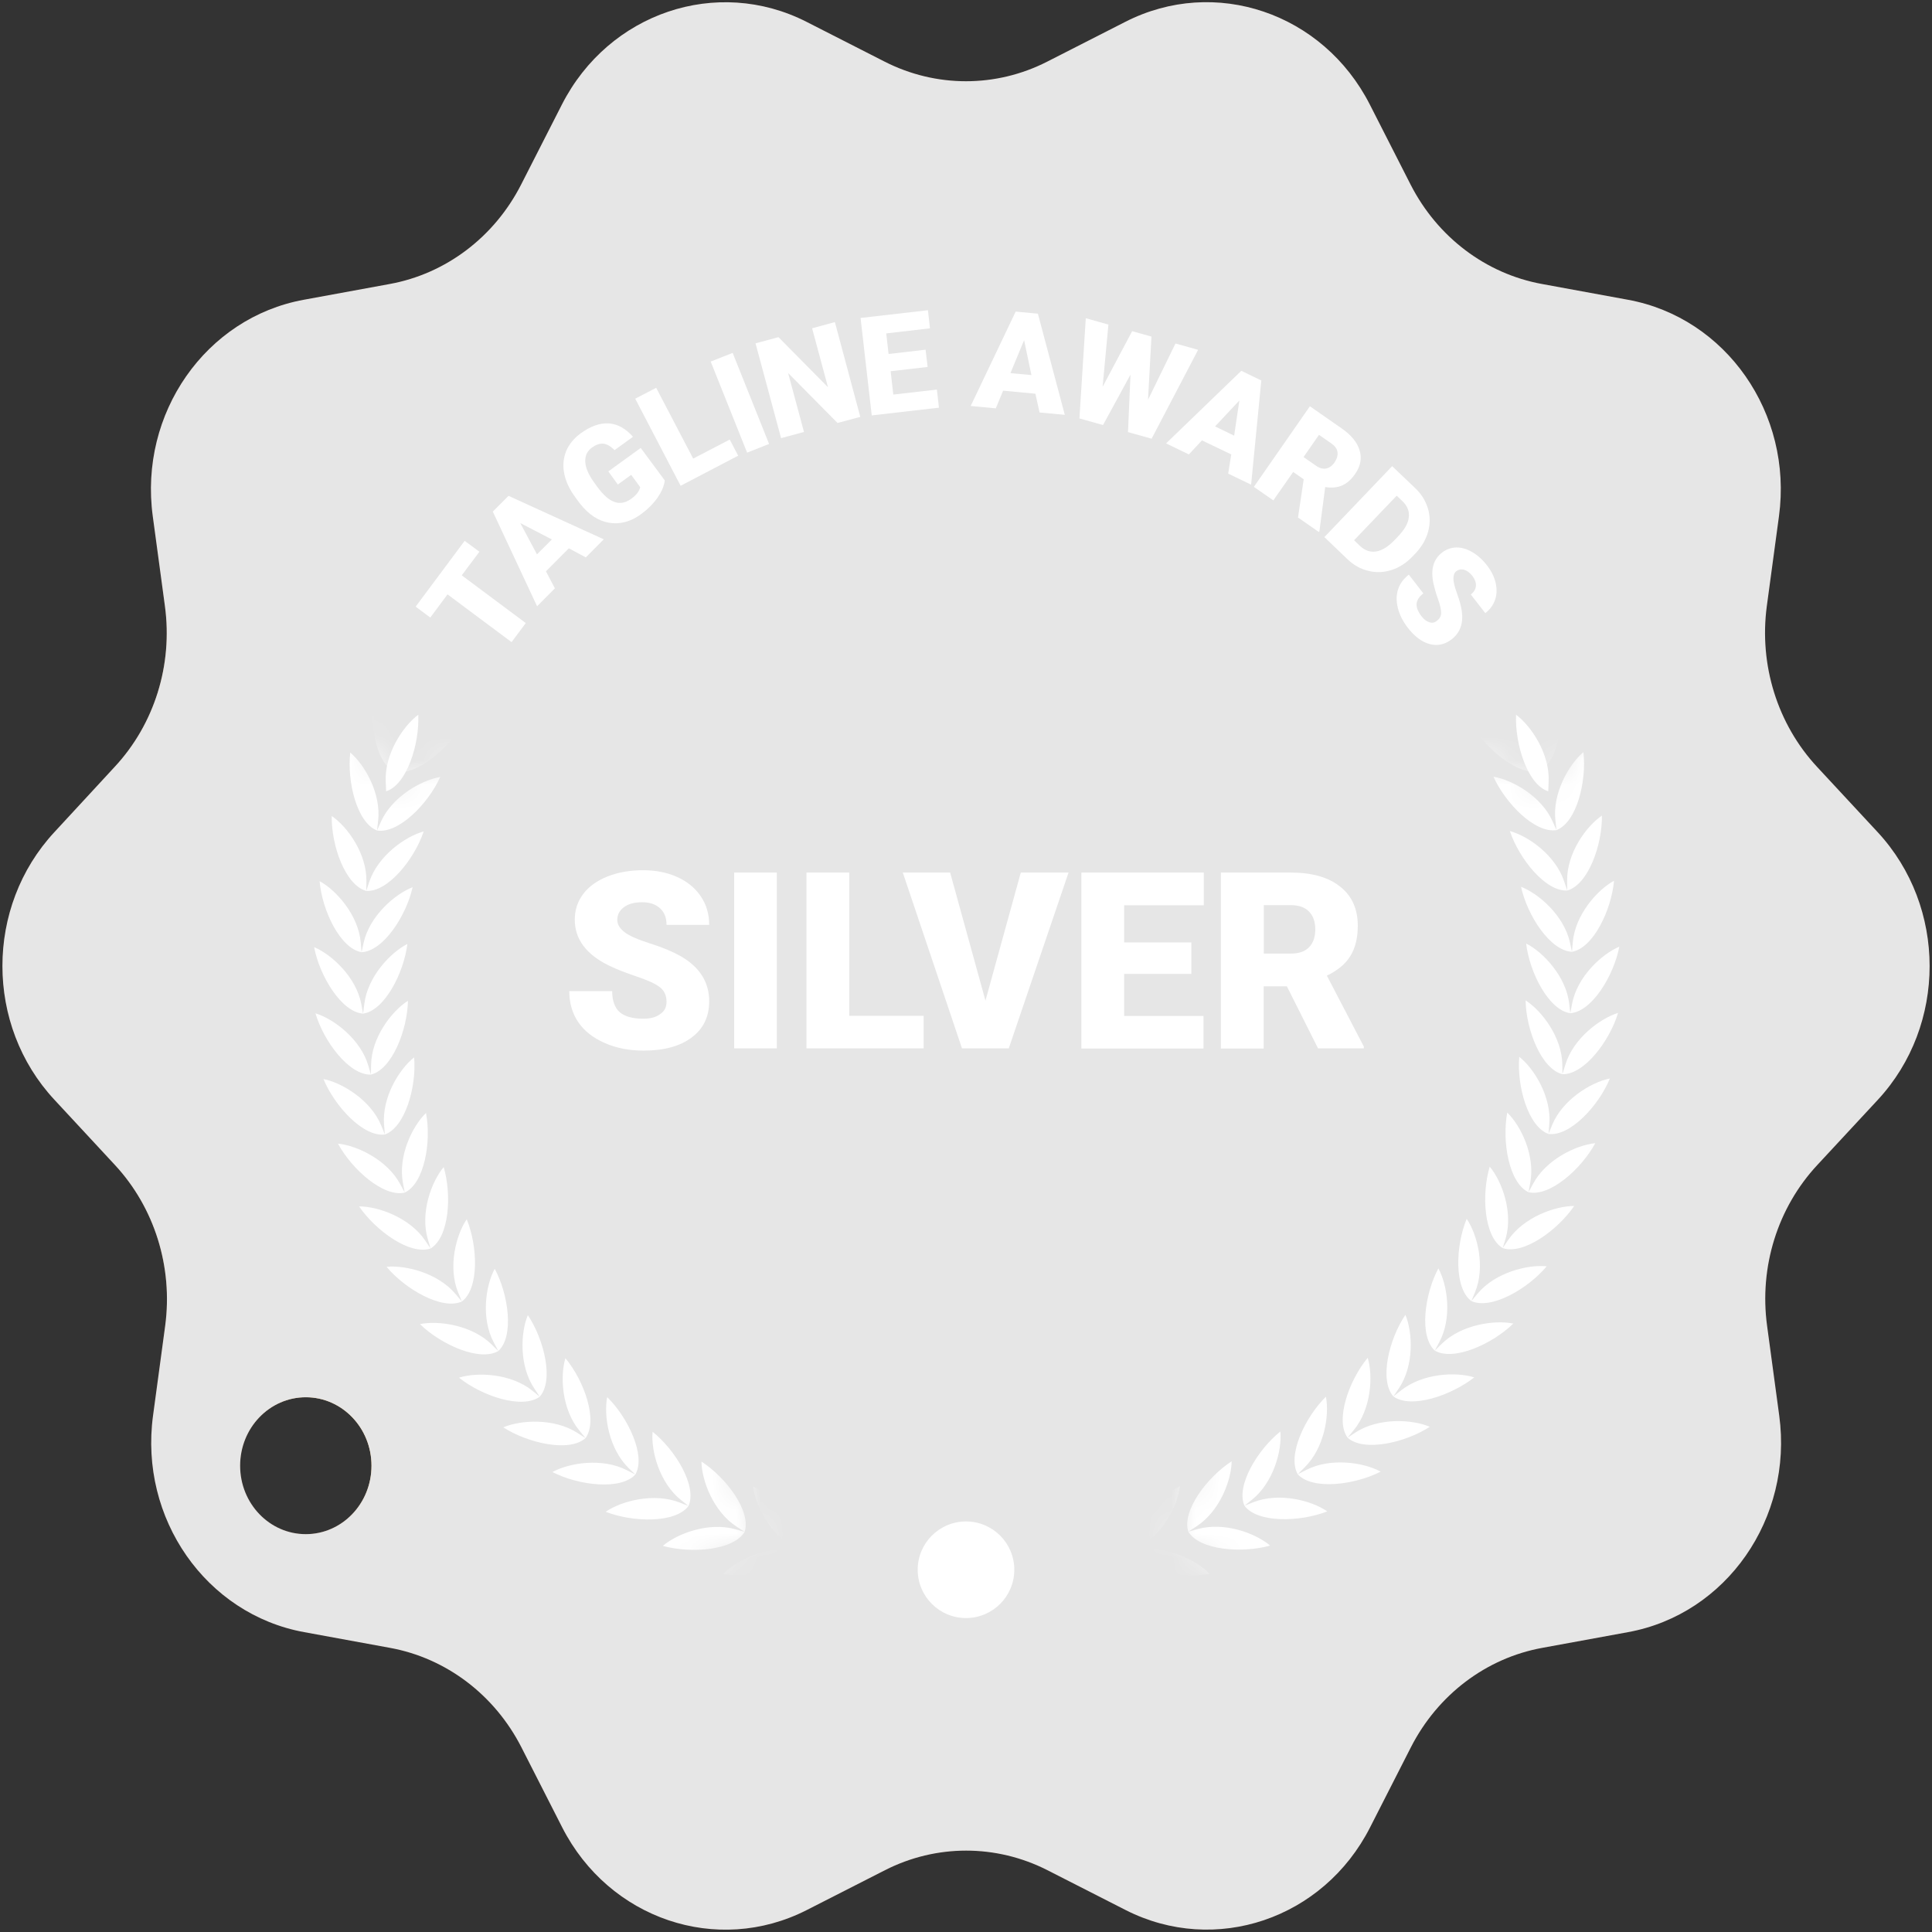 <svg width="80" height="80" viewBox="0 0 80 80" fill="none" xmlns="http://www.w3.org/2000/svg">
<rect x="0" y="0" width="80" height="80" fill="#333333" stroke="none"/>
<g clip-path="url(#clip0_2451_6543)">
<path d="M77.749 34.457L75.24 31.754C73.6 29.989 72.834 27.532 73.16 25.097L73.663 21.377C74.24 17.12 71.474 13.154 67.406 12.412L63.852 11.76C61.526 11.337 59.52 9.817 58.411 7.646L56.72 4.326C54.783 0.531 50.309 -0.989 46.6 0.903L43.36 2.554C41.24 3.634 38.76 3.634 36.634 2.554L33.394 0.903C29.686 -0.983 25.206 0.531 23.269 4.326L21.577 7.646C20.469 9.817 18.463 11.337 16.137 11.76L12.583 12.412C8.514 13.154 5.749 17.12 6.326 21.377L6.829 25.097C7.16 27.532 6.394 29.989 4.749 31.754L2.252 34.457C-0.617 37.549 -0.617 42.452 2.252 45.537L4.76 48.24C6.4 50.006 7.166 52.463 6.84 54.897L6.337 58.617C5.76 62.874 8.526 66.84 12.594 67.583L16.149 68.234C18.474 68.657 20.48 70.177 21.589 72.349L23.28 75.669C25.217 79.463 29.692 80.983 33.406 79.091L36.646 77.44C38.766 76.36 41.246 76.36 43.371 77.44L46.611 79.091C50.32 80.977 54.8 79.463 56.731 75.669L58.423 72.349C59.532 70.177 61.537 68.657 63.863 68.234L67.417 67.583C71.486 66.84 74.251 62.874 73.674 58.617L73.171 54.897C72.84 52.463 73.606 50.006 75.251 48.24L77.76 45.537C80.617 42.452 80.617 37.549 77.749 34.457ZM12.663 63.526C11.16 63.526 9.943 62.257 9.943 60.691C9.943 59.126 11.16 57.857 12.663 57.857C14.166 57.857 15.383 59.126 15.383 60.691C15.383 62.257 14.166 63.526 12.663 63.526Z" fill="url(#paint0_angular_2451_6543)"/>
<path d="M77.749 34.457L75.24 31.754C73.6 29.989 72.834 27.532 73.16 25.097L73.663 21.377C74.24 17.12 71.474 13.154 67.406 12.412L63.852 11.76C61.526 11.337 59.52 9.817 58.411 7.646L56.72 4.326C54.783 0.531 50.309 -0.989 46.6 0.903L43.36 2.554C41.24 3.634 38.76 3.634 36.634 2.554L33.394 0.903C29.686 -0.983 25.206 0.531 23.269 4.326L21.577 7.646C20.469 9.817 18.463 11.337 16.137 11.76L12.583 12.412C8.514 13.154 5.749 17.12 6.326 21.377L6.829 25.097C7.16 27.532 6.394 29.989 4.749 31.754L2.252 34.457C-0.617 37.549 -0.617 42.452 2.252 45.537L4.76 48.24C6.4 50.006 7.166 52.463 6.84 54.897L6.337 58.617C5.76 62.874 8.526 66.84 12.594 67.583L16.149 68.234C18.474 68.657 20.48 70.177 21.589 72.349L23.28 75.669C25.217 79.463 29.692 80.983 33.406 79.091L36.646 77.44C38.766 76.36 41.246 76.36 43.371 77.44L46.611 79.091C50.32 80.977 54.8 79.463 56.731 75.669L58.423 72.349C59.532 70.177 61.537 68.657 63.863 68.234L67.417 67.583C71.486 66.84 74.251 62.874 73.674 58.617L73.171 54.897C72.84 52.463 73.606 50.006 75.251 48.24L77.76 45.537C80.617 42.452 80.617 37.549 77.749 34.457ZM12.663 63.526C11.16 63.526 9.943 62.257 9.943 60.691C9.943 59.126 11.16 57.857 12.663 57.857C14.166 57.857 15.383 59.126 15.383 60.691C15.383 62.257 14.166 63.526 12.663 63.526Z" fill="white" style="mix-blend-mode:color"/>
<path d="M77.749 34.457L75.24 31.754C73.6 29.989 72.834 27.532 73.16 25.097L73.663 21.377C74.24 17.12 71.474 13.154 67.406 12.412L63.852 11.76C61.526 11.337 59.52 9.817 58.411 7.646L56.72 4.326C54.783 0.531 50.309 -0.989 46.6 0.903L43.36 2.554C41.24 3.634 38.76 3.634 36.634 2.554L33.394 0.903C29.686 -0.983 25.206 0.531 23.269 4.326L21.577 7.646C20.469 9.817 18.463 11.337 16.137 11.76L12.583 12.412C8.514 13.154 5.749 17.12 6.326 21.377L6.829 25.097C7.16 27.532 6.394 29.989 4.749 31.754L2.252 34.457C-0.617 37.549 -0.617 42.452 2.252 45.537L4.76 48.24C6.4 50.006 7.166 52.463 6.84 54.897L6.337 58.617C5.76 62.874 8.526 66.84 12.594 67.583L16.149 68.234C18.474 68.657 20.48 70.177 21.589 72.349L23.28 75.669C25.217 79.463 29.692 80.983 33.406 79.091L36.646 77.44C38.766 76.36 41.246 76.36 43.371 77.44L46.611 79.091C50.32 80.977 54.8 79.463 56.731 75.669L58.423 72.349C59.532 70.177 61.537 68.657 63.863 68.234L67.417 67.583C71.486 66.84 74.251 62.874 73.674 58.617L73.171 54.897C72.84 52.463 73.606 50.006 75.251 48.24L77.76 45.537C80.617 42.452 80.617 37.549 77.749 34.457ZM12.663 63.526C11.16 63.526 9.943 62.257 9.943 60.691C9.943 59.126 11.16 57.857 12.663 57.857C14.166 57.857 15.383 59.126 15.383 60.691C15.383 62.257 14.166 63.526 12.663 63.526Z" fill="black" fill-opacity="0.1"/>
<path d="M27.6 41.48C27.6 41.223 27.509 41.023 27.326 40.88C27.143 40.737 26.823 40.589 26.36 40.434C25.897 40.28 25.526 40.131 25.229 39.989C24.274 39.526 23.8 38.886 23.8 38.08C23.8 37.674 23.92 37.32 24.154 37.011C24.389 36.703 24.726 36.463 25.16 36.291C25.594 36.12 26.08 36.034 26.623 36.034C27.149 36.034 27.623 36.126 28.04 36.314C28.457 36.503 28.783 36.766 29.017 37.114C29.252 37.457 29.366 37.851 29.366 38.297H27.6C27.6 38 27.509 37.771 27.326 37.606C27.143 37.44 26.897 37.36 26.583 37.36C26.269 37.36 26.017 37.428 25.834 37.566C25.651 37.703 25.56 37.88 25.56 38.091C25.56 38.28 25.663 38.446 25.863 38.6C26.063 38.754 26.417 38.908 26.926 39.069C27.434 39.228 27.852 39.406 28.177 39.589C28.971 40.04 29.366 40.669 29.366 41.463C29.366 42.097 29.126 42.6 28.64 42.96C28.154 43.326 27.491 43.503 26.646 43.503C26.052 43.503 25.514 43.4 25.029 43.183C24.549 42.971 24.183 42.68 23.937 42.314C23.692 41.949 23.572 41.52 23.572 41.04H25.349C25.349 41.428 25.451 41.72 25.651 41.903C25.857 42.086 26.183 42.183 26.64 42.183C26.931 42.183 27.166 42.12 27.331 41.994C27.514 41.88 27.6 41.703 27.6 41.48Z" fill="white"/>
<path d="M32.166 43.411H30.4V36.131H32.166V43.411Z" fill="white"/>
<path d="M35.166 42.063H38.246V43.411H33.394V36.131H35.166V42.063Z" fill="white"/>
<path d="M40.806 41.434L42.269 36.131H44.246L41.771 43.411H39.834L37.383 36.131H39.343L40.806 41.434Z" fill="white"/>
<path d="M49.331 40.326H46.549V42.069H49.834V43.417H44.777V36.131H49.846V37.486H46.549V39.023H49.331V40.326Z" fill="white"/>
<path d="M53.286 40.84H52.326V43.417H50.554V36.131H53.446C54.314 36.131 55 36.32 55.486 36.709C55.977 37.091 56.223 37.634 56.223 38.331C56.223 38.84 56.12 39.257 55.914 39.589C55.709 39.92 55.383 40.188 54.943 40.4L56.474 43.337V43.411H54.577L53.286 40.84ZM52.326 39.486H53.446C53.783 39.486 54.034 39.4 54.206 39.223C54.377 39.046 54.463 38.8 54.463 38.486C54.463 38.171 54.377 37.926 54.206 37.748C54.034 37.571 53.783 37.48 53.452 37.48H52.331V39.486H52.326Z" fill="white"/>
<path d="M19.851 22.846L19.12 23.823L21.771 25.8L21.183 26.589L18.531 24.612L17.817 25.572L17.211 25.12L19.24 22.395L19.851 22.846Z" fill="white"/>
<path d="M23.555 22.704L22.606 23.658L22.977 24.361L22.24 25.104L20.406 21.184L21.057 20.532L25 22.332L24.257 23.081L23.555 22.704ZM22.235 22.955L22.852 22.338L21.543 21.658L22.235 22.955Z" fill="white"/>
<path d="M27.526 19.892C27.503 20.115 27.4 20.355 27.229 20.606C27.051 20.858 26.823 21.086 26.543 21.292C26.114 21.606 25.669 21.72 25.223 21.646C24.771 21.572 24.371 21.303 24.011 20.846L23.8 20.56C23.566 20.235 23.417 19.909 23.36 19.589C23.297 19.263 23.331 18.96 23.446 18.675C23.566 18.389 23.766 18.149 24.046 17.943C24.457 17.646 24.84 17.509 25.206 17.532C25.566 17.555 25.903 17.738 26.211 18.086L25.446 18.64C25.286 18.475 25.131 18.389 24.983 18.372C24.834 18.36 24.68 18.412 24.514 18.532C24.314 18.675 24.223 18.869 24.234 19.12C24.246 19.366 24.366 19.652 24.594 19.966L24.737 20.166C24.977 20.492 25.211 20.703 25.44 20.783C25.674 20.869 25.909 20.823 26.148 20.646C26.354 20.497 26.474 20.337 26.509 20.172L26.137 19.663L25.583 20.063L25.189 19.52L26.531 18.549L27.526 19.892Z" fill="white"/>
<path d="M28.703 18.989L30.217 18.201L30.566 18.869L28.183 20.115L26.303 16.509L27.171 16.058L28.703 18.989Z" fill="white"/>
<path d="M31.846 18.383L30.937 18.743L29.428 14.972L30.337 14.612L31.846 18.383Z" fill="white"/>
<path d="M35.623 17.263L34.68 17.514L32.634 15.445L33.291 17.886L32.343 18.143L31.285 14.217L32.234 13.96L34.285 16.034L33.628 13.594L34.571 13.337L35.623 17.263Z" fill="white"/>
<path d="M38.411 15.195L36.88 15.372L36.989 16.338L38.794 16.132L38.88 16.881L36.097 17.201L35.634 13.166L38.423 12.846L38.509 13.595L36.697 13.806L36.794 14.658L38.326 14.48L38.411 15.195Z" fill="white"/>
<path d="M42.874 16.303L41.537 16.177L41.234 16.909L40.194 16.811L42.057 12.903L42.977 12.989L44.091 17.177L43.046 17.08L42.874 16.303ZM41.84 15.451L42.709 15.531L42.406 14.086L41.84 15.451Z" fill="white"/>
<path d="M47.537 16.554L48.674 14.223L49.611 14.486L47.686 18.166L46.708 17.892L46.811 15.514L45.674 17.6L44.697 17.326L44.96 13.177L45.897 13.44L45.657 16.017L46.88 13.714L47.68 13.937L47.537 16.554Z" fill="white"/>
<path d="M50.983 18.817L49.771 18.235L49.228 18.817L48.285 18.36L51.4 15.354L52.228 15.755L51.806 20.069L50.857 19.612L50.983 18.817ZM50.314 17.657L51.103 18.04L51.32 16.583L50.314 17.657Z" fill="white"/>
<path d="M53.983 19.846L53.548 19.543L52.726 20.72L51.92 20.16L54.24 16.823L55.554 17.738C55.949 18.012 56.2 18.315 56.297 18.646C56.4 18.977 56.337 19.303 56.114 19.623C55.954 19.858 55.771 20.017 55.571 20.103C55.371 20.189 55.137 20.212 54.874 20.166L54.634 21.995L54.611 22.029L53.748 21.429L53.983 19.846ZM53.977 18.926L54.486 19.28C54.64 19.389 54.783 19.423 54.914 19.4C55.046 19.372 55.166 19.286 55.263 19.143C55.36 19 55.4 18.858 55.383 18.72C55.366 18.583 55.274 18.463 55.126 18.36L54.617 18.006L53.977 18.926Z" fill="white"/>
<path d="M54.84 22.24L57.646 19.303L58.594 20.206C58.857 20.451 59.029 20.737 59.126 21.051C59.223 21.366 59.223 21.686 59.137 22.011C59.046 22.337 58.874 22.634 58.623 22.903L58.491 23.04C58.234 23.308 57.949 23.497 57.629 23.6C57.309 23.703 56.989 23.72 56.669 23.64C56.349 23.566 56.057 23.406 55.8 23.16L54.84 22.24ZM57.834 20.526L56.069 22.371L56.314 22.606C56.52 22.8 56.743 22.874 56.989 22.834C57.234 22.794 57.497 22.628 57.766 22.343L57.886 22.217C58.16 21.931 58.309 21.668 58.337 21.417C58.366 21.171 58.274 20.943 58.069 20.748L57.834 20.526Z" fill="white"/>
<path d="M59.503 25.703C59.617 25.617 59.674 25.509 59.674 25.377C59.674 25.246 59.634 25.057 59.543 24.8C59.451 24.543 59.394 24.331 59.354 24.154C59.234 23.577 59.354 23.154 59.714 22.88C59.891 22.743 60.091 22.674 60.308 22.669C60.526 22.669 60.743 22.731 60.966 22.863C61.188 22.994 61.394 23.177 61.577 23.417C61.754 23.646 61.874 23.886 61.931 24.137C61.988 24.383 61.983 24.617 61.908 24.834C61.834 25.051 61.697 25.24 61.503 25.389L60.903 24.617C61.034 24.514 61.103 24.4 61.114 24.263C61.126 24.126 61.074 23.988 60.971 23.851C60.863 23.714 60.748 23.628 60.628 23.594C60.503 23.56 60.394 23.583 60.303 23.651C60.223 23.714 60.183 23.817 60.183 23.96C60.183 24.103 60.234 24.308 60.337 24.588C60.44 24.869 60.503 25.108 60.531 25.314C60.6 25.817 60.457 26.206 60.108 26.474C59.828 26.691 59.526 26.754 59.2 26.669C58.874 26.583 58.571 26.354 58.286 25.983C58.086 25.72 57.948 25.451 57.88 25.166C57.811 24.88 57.817 24.623 57.897 24.389C57.977 24.154 58.126 23.96 58.337 23.794L58.937 24.571C58.766 24.703 58.674 24.846 58.657 25C58.646 25.154 58.714 25.326 58.868 25.526C58.966 25.651 59.074 25.731 59.188 25.766C59.297 25.806 59.406 25.783 59.503 25.703Z" fill="white"/>
<circle cx="40" cy="65" r="2" fill="white"/>
<mask id="mask0_2451_6543" style="mask-type:luminance" maskUnits="userSpaceOnUse" x="4" y="29" width="28" height="38">
<path d="M25.994 66.006L31.429 63.72L29.709 59.149L27.709 38.029L18.606 31.572L16.143 32.503L14.217 29.177L4.846 45.143L25.994 66.006Z" fill="white"/>
</mask>
<g mask="url(#mask0_2451_6543)">
<path fill-rule="evenodd" clip-rule="evenodd" d="M50.434 17.172C50 17.954 48.252 18.143 47.063 17.857C47.657 17.32 48.937 16.806 50.034 17.075L50.434 17.172L50.086 16.96C49.12 16.377 48.589 15.114 48.554 14.315C49.594 14.949 50.686 16.314 50.434 17.172ZM40.023 64.509C40.394 64.509 40.697 64.806 40.697 65.177C40.697 65.549 40.394 65.846 40.023 65.846C39.652 65.846 39.349 65.549 39.349 65.177C39.354 64.812 39.652 64.509 40.023 64.509ZM48.937 16.48L48.629 16.217C47.777 15.48 46.4 15.354 45.623 15.566C46.549 16.355 48.189 16.977 48.937 16.48ZM31.206 16.486C31.954 16.983 33.594 16.36 34.514 15.566C33.737 15.36 32.366 15.486 31.509 16.223L31.206 16.486ZM38.292 65.189C38.086 66.057 36.452 66.709 35.229 66.743C35.657 66.069 36.749 65.234 37.88 65.2L38.292 65.189C38.309 64.297 36.886 63.269 35.709 62.937C35.954 63.697 36.812 64.772 37.903 65.075L38.292 65.189ZM35.749 64.852C35.852 63.966 34.543 62.8 33.406 62.355C33.577 63.137 34.314 64.286 35.372 64.703L35.749 64.852L35.343 64.823C34.212 64.743 33.04 65.463 32.549 66.092C33.766 66.177 35.457 65.697 35.749 64.852ZM33.257 64.263C32.88 65.075 31.149 65.383 29.943 65.177C30.497 64.6 31.737 64 32.857 64.194L33.257 64.263C33.452 63.389 32.263 62.103 31.183 61.543C31.274 62.337 31.892 63.56 32.897 64.075L33.257 64.263ZM30.834 63.429C31.114 62.577 30.069 61.183 29.046 60.52C29.057 61.32 29.549 62.594 30.497 63.212L30.834 63.429L30.44 63.32C29.349 63.017 28.057 63.492 27.446 64.012C28.623 64.337 30.377 64.2 30.834 63.429ZM28.509 62.36C27.972 63.08 26.217 63.04 25.08 62.6C25.743 62.143 27.08 61.806 28.132 62.212L28.509 62.36C28.874 61.543 27.972 60.046 27.023 59.286C26.949 60.08 27.309 61.4 28.194 62.109L28.509 62.36ZM26.309 61.057C26.754 60.28 26.012 58.703 25.143 57.852C24.989 58.635 25.217 59.983 26.017 60.777L26.309 61.057L25.949 60.874C24.943 60.36 23.577 60.566 22.874 60.954C23.954 61.509 25.703 61.72 26.309 61.057ZM24.246 59.549C23.577 60.149 21.863 59.76 20.84 59.103C21.583 58.789 22.954 58.72 23.909 59.332L24.246 59.549L23.989 59.234C23.269 58.366 23.183 57 23.412 56.24C24.189 57.172 24.772 58.817 24.246 59.549ZM22.349 57.834C21.623 58.366 19.954 57.806 19.006 57.046C19.772 56.806 21.149 56.874 22.034 57.577L22.349 57.834C22.943 57.166 22.532 55.469 21.857 54.457C21.549 55.194 21.497 56.56 22.126 57.497L22.349 57.834ZM20.634 55.943C19.857 56.395 18.257 55.674 17.389 54.829C18.177 54.669 19.537 54.874 20.349 55.663L20.634 55.943C21.297 55.337 21.057 53.606 20.486 52.537C20.103 53.24 19.914 54.594 20.446 55.589L20.634 55.943ZM19.126 53.892C18.309 54.263 16.789 53.389 16.006 52.457C16.806 52.377 18.143 52.72 18.863 53.583L19.126 53.892L18.972 53.52C18.543 52.48 18.874 51.149 19.326 50.486C19.783 51.606 19.846 53.349 19.126 53.892ZM17.829 51.697L17.714 51.309C17.394 50.229 17.857 48.943 18.372 48.326C18.714 49.492 18.6 51.234 17.829 51.697L17.6 51.36C16.972 50.429 15.674 49.954 14.869 49.954C15.554 50.96 16.977 51.989 17.829 51.697ZM16.76 49.383C15.886 49.589 14.572 48.423 13.994 47.355C14.794 47.434 16.034 48.035 16.566 49.023L16.76 49.383C17.572 49 17.869 47.28 17.64 46.086C17.063 46.646 16.474 47.88 16.686 48.989L16.76 49.383ZM15.937 46.977L15.903 46.572C15.812 45.452 16.52 44.28 17.149 43.783C17.252 44.989 16.783 46.674 15.937 46.977L15.783 46.6C15.354 45.56 14.183 44.84 13.394 44.68C13.857 45.806 15.046 47.092 15.937 46.977ZM15.36 44.497L15.366 44.092C15.383 42.966 16.212 41.874 16.892 41.44C16.869 42.652 16.234 44.28 15.36 44.497L15.246 44.109C14.926 43.035 13.834 42.194 13.063 41.96C13.406 43.126 14.457 44.526 15.36 44.497ZM15.034 41.972C14.137 41.909 13.234 40.412 13.006 39.217C13.749 39.532 14.749 40.469 14.96 41.572L15.034 41.972C15.926 41.846 16.72 40.286 16.869 39.086C16.154 39.452 15.217 40.457 15.086 41.572L15.034 41.972ZM14.972 39.429C14.086 39.275 13.337 37.697 13.234 36.486C13.937 36.869 14.84 37.903 14.937 39.023L14.972 39.429C15.869 39.389 16.823 37.92 17.086 36.737C16.337 37.029 15.303 37.937 15.057 39.035L14.972 39.429ZM15.166 36.892C14.297 36.652 13.714 35.006 13.737 33.789C14.4 34.24 15.189 35.36 15.172 36.486L15.166 36.892C16.063 36.943 17.16 35.577 17.543 34.429C16.766 34.64 15.652 35.446 15.292 36.509L15.166 36.892ZM15.612 34.389L15.777 34.017C16.24 32.995 17.434 32.309 18.229 32.172C17.732 33.28 16.503 34.532 15.612 34.389L15.657 33.989C15.789 32.874 15.114 31.68 14.503 31.16C14.366 32.366 14.777 34.063 15.612 34.389ZM16.314 31.943C15.514 31.532 15.274 29.806 15.537 28.617C16.092 29.195 16.646 30.446 16.4 31.543L16.314 31.943C17.183 32.172 18.532 31.052 19.143 30C18.337 30.057 17.08 30.617 16.52 31.595L16.314 31.943ZM17.263 29.577C16.509 29.092 16.446 27.349 16.829 26.195C17.326 26.823 17.743 28.126 17.389 29.195L17.263 29.577C18.103 29.892 19.56 28.915 20.274 27.926C19.469 27.903 18.16 28.337 17.503 29.246L17.263 29.577ZM18.446 27.314C19.252 27.715 20.8 26.88 21.606 25.972C20.806 25.863 19.463 26.166 18.714 27.012L18.446 27.314L18.612 26.943C19.069 25.915 18.789 24.577 18.354 23.903C17.857 25.017 17.743 26.755 18.446 27.314ZM19.846 25.189C19.206 24.56 19.497 22.84 20.103 21.789C20.463 22.503 20.612 23.863 20.046 24.84L19.846 25.189L20.143 24.915C20.972 24.149 22.343 23.983 23.126 24.172C22.234 24.994 20.612 25.663 19.846 25.189ZM21.463 23.212L21.789 22.966C22.692 22.292 24.074 22.263 24.834 22.526C23.852 23.252 22.172 23.76 21.463 23.212L21.697 22.88C22.354 21.966 22.349 20.6 22.063 19.852C21.354 20.84 20.886 22.52 21.463 23.212ZM23.269 21.4C22.766 20.657 23.4 19.029 24.206 18.12C24.412 18.892 24.28 20.252 23.537 21.097L23.269 21.4C23.92 22.017 25.646 21.68 26.692 21.052C25.96 20.715 24.589 20.606 23.617 21.189L23.269 21.4ZM25.246 19.783C24.823 18.994 25.617 17.44 26.514 16.612C26.64 17.4 26.372 18.743 25.543 19.509L25.246 19.783L25.612 19.612C26.634 19.126 27.989 19.372 28.68 19.783C27.583 20.303 25.829 20.463 25.246 19.783ZM27.383 18.372L27.766 18.235C28.834 17.857 30.154 18.235 30.8 18.709C29.652 19.12 27.892 19.109 27.383 18.372L27.709 18.126C28.612 17.446 29.012 16.137 28.966 15.343C27.989 16.075 27.04 17.543 27.383 18.372ZM29.646 17.183C29.389 16.326 30.486 14.96 31.526 14.326C31.492 15.126 30.96 16.383 29.989 16.972L29.646 17.183L30.04 17.086C31.137 16.817 32.417 17.326 33.012 17.863C31.829 18.154 30.08 17.96 29.646 17.183ZM41.749 65.189C41.954 66.057 43.589 66.709 44.806 66.743C44.377 66.069 43.286 65.234 42.154 65.2L41.749 65.189C41.737 64.297 43.16 63.269 44.332 62.937C44.08 63.697 43.229 64.772 42.137 65.08L41.749 65.189ZM44.292 64.846C44.189 63.96 45.497 62.794 46.634 62.349C46.463 63.132 45.72 64.28 44.669 64.697L44.292 64.846L44.697 64.817C45.829 64.737 47 65.457 47.492 66.086C46.274 66.177 44.583 65.692 44.292 64.846ZM46.783 64.257L47.143 64.069C48.149 63.554 48.772 62.332 48.857 61.537C47.777 62.097 46.589 63.389 46.783 64.257L47.183 64.189C48.297 63.994 49.537 64.594 50.092 65.172C48.892 65.377 47.16 65.069 46.783 64.257ZM49.206 63.423C48.926 62.572 49.977 61.172 51 60.509C50.989 61.309 50.497 62.583 49.549 63.2L49.206 63.423L49.6 63.314C50.692 63.012 51.983 63.48 52.594 64C51.417 64.326 49.663 64.189 49.206 63.423ZM51.532 62.349C52.063 63.069 53.823 63.029 54.96 62.583C54.297 62.126 52.966 61.789 51.909 62.2L51.532 62.349C51.166 61.532 52.069 60.035 53.017 59.275C53.092 60.069 52.726 61.389 51.846 62.097L51.532 62.349ZM53.737 61.046C53.292 60.269 54.034 58.692 54.903 57.834C55.057 58.617 54.829 59.966 54.023 60.76L53.737 61.046L54.097 60.863C55.103 60.349 56.469 60.554 57.172 60.937C56.086 61.492 54.343 61.709 53.737 61.046ZM55.8 59.532C56.469 60.132 58.183 59.743 59.206 59.08C58.469 58.766 57.092 58.697 56.137 59.309L55.8 59.532L56.057 59.217C56.777 58.349 56.863 56.983 56.634 56.223C55.857 57.16 55.274 58.806 55.8 59.532ZM57.697 57.823L57.926 57.486C58.554 56.549 58.503 55.183 58.194 54.446C57.514 55.452 57.103 57.149 57.697 57.823L58.017 57.572C58.903 56.869 60.274 56.794 61.046 57.034C60.086 57.789 58.423 58.349 57.697 57.823ZM59.412 55.926C60.189 56.377 61.789 55.657 62.663 54.806C61.874 54.646 60.509 54.852 59.703 55.64L59.412 55.926C58.754 55.32 58.989 53.589 59.56 52.52C59.943 53.223 60.132 54.577 59.6 55.572L59.412 55.926ZM60.926 53.874C61.743 54.246 63.263 53.372 64.046 52.434C63.246 52.355 61.909 52.697 61.189 53.56L60.926 53.874L61.08 53.503C61.509 52.463 61.183 51.132 60.732 50.469C60.269 51.589 60.206 53.337 60.926 53.874ZM62.223 51.68C63.074 51.972 64.497 50.943 65.183 49.937C64.377 49.937 63.086 50.412 62.452 51.343L62.223 51.68C61.452 51.217 61.337 49.474 61.686 48.309C62.2 48.92 62.663 50.212 62.343 51.292L62.223 51.68ZM63.292 49.366C64.166 49.572 65.48 48.406 66.057 47.337C65.257 47.417 64.017 48.017 63.486 49.012L63.292 49.366C62.48 48.983 62.189 47.263 62.412 46.069C62.989 46.629 63.572 47.863 63.366 48.966L63.292 49.366ZM64.12 46.954C65.012 47.069 66.2 45.783 66.663 44.657C65.874 44.817 64.703 45.537 64.274 46.577L64.12 46.954C63.274 46.652 62.806 44.972 62.909 43.76C63.537 44.257 64.246 45.429 64.154 46.549L64.12 46.954ZM64.697 44.48C65.6 44.503 66.652 43.103 67 41.943C66.229 42.183 65.137 43.017 64.817 44.092L64.697 44.48C63.823 44.263 63.189 42.635 63.172 41.423C63.846 41.857 64.674 42.949 64.692 44.074L64.697 44.48ZM65.023 41.955C65.92 41.892 66.823 40.395 67.052 39.2C66.309 39.514 65.309 40.452 65.097 41.56L65.023 41.955C64.132 41.829 63.337 40.275 63.194 39.069C63.909 39.429 64.846 40.44 64.977 41.554L65.023 41.955ZM65.092 39.412L65.006 39.017C64.76 37.92 63.732 37.012 62.983 36.72C63.24 37.903 64.189 39.372 65.092 39.412L65.126 39.012C65.223 37.892 66.126 36.857 66.834 36.469C66.726 37.675 65.977 39.257 65.092 39.412ZM64.897 36.874C65.766 36.629 66.349 34.983 66.332 33.772C65.669 34.223 64.874 35.343 64.892 36.469L64.897 36.874C64 36.926 62.903 35.56 62.52 34.412C63.297 34.623 64.412 35.423 64.766 36.492L64.897 36.874ZM64.452 34.372C65.292 34.046 65.703 32.349 65.566 31.143C64.954 31.663 64.28 32.852 64.406 33.972L64.452 34.372C63.56 34.514 62.337 33.263 61.84 32.16C62.634 32.297 63.829 32.977 64.286 34.006L64.452 34.372ZM63.754 31.92C64.554 31.509 64.794 29.783 64.532 28.595C63.972 29.172 63.423 30.429 63.663 31.526L63.754 31.92C62.886 32.149 61.537 31.029 60.932 29.977C61.737 30.029 62.989 30.595 63.554 31.566L63.754 31.92ZM62.812 29.56L62.577 29.229C61.92 28.314 60.612 27.88 59.806 27.909C60.514 28.892 61.966 29.875 62.812 29.56L62.686 29.177C62.332 28.109 62.754 26.806 63.252 26.177C63.629 27.326 63.566 29.069 62.812 29.56ZM61.629 27.297C60.823 27.697 59.274 26.869 58.469 25.96C59.269 25.852 60.612 26.154 61.36 26.994L61.629 27.297L61.463 26.926C61.006 25.897 61.292 24.56 61.72 23.886C62.217 25 62.332 26.737 61.629 27.297ZM60.229 25.172C60.869 24.543 60.577 22.823 59.972 21.772C59.612 22.486 59.463 23.846 60.023 24.823L60.229 25.172L59.932 24.897C59.103 24.137 57.732 23.972 56.949 24.154C57.84 24.977 59.463 25.646 60.229 25.172ZM58.612 23.195L58.286 22.949C57.383 22.274 56.006 22.246 55.24 22.509C56.223 23.24 57.903 23.743 58.612 23.195L58.377 22.863C57.72 21.949 57.732 20.583 58.017 19.834C58.726 20.823 59.189 22.503 58.612 23.195ZM56.812 21.389C57.314 20.646 56.68 19.017 55.874 18.109C55.669 18.88 55.794 20.24 56.543 21.086L56.812 21.389C56.16 22.006 54.434 21.674 53.394 21.046C54.126 20.709 55.497 20.6 56.469 21.177L56.812 21.389ZM54.829 19.772C55.252 18.983 54.457 17.429 53.566 16.6C53.44 17.389 53.703 18.732 54.532 19.497L54.829 19.772L54.463 19.6C53.44 19.12 52.086 19.366 51.394 19.772C52.497 20.292 54.246 20.452 54.829 19.772ZM52.697 18.36C53.04 17.532 52.092 16.063 51.12 15.332C51.074 16.132 51.474 17.434 52.377 18.114L52.697 18.36C52.183 19.097 50.429 19.109 49.274 18.703C49.92 18.229 51.246 17.846 52.314 18.223L52.697 18.36Z" fill="white"/>
</g>
<mask id="mask1_2451_6543" style="mask-type:luminance" maskUnits="userSpaceOnUse" x="48" y="25" width="23" height="42">
<path d="M49.149 34.886L60.606 31.035L63.931 32.503L70.034 25.395L68.869 40.857L64.291 56.863L52.577 66.006L48.572 63.72L50.291 58.577L49.149 34.886Z" fill="white"/>
</mask>
<g mask="url(#mask1_2451_6543)">
<path fill-rule="evenodd" clip-rule="evenodd" d="M50.434 17.172C50 17.954 48.252 18.143 47.063 17.857C47.657 17.32 48.937 16.806 50.034 17.075L50.434 17.172L50.086 16.96C49.12 16.377 48.589 15.114 48.554 14.315C49.594 14.949 50.686 16.314 50.434 17.172ZM40.023 64.509C40.394 64.509 40.697 64.806 40.697 65.177C40.697 65.549 40.394 65.846 40.023 65.846C39.652 65.846 39.349 65.549 39.349 65.177C39.354 64.812 39.652 64.509 40.023 64.509ZM48.937 16.48L48.629 16.217C47.777 15.48 46.4 15.354 45.623 15.566C46.549 16.355 48.189 16.977 48.937 16.48ZM31.206 16.486C31.954 16.983 33.594 16.36 34.514 15.566C33.737 15.36 32.366 15.486 31.509 16.223L31.206 16.486ZM38.292 65.189C38.086 66.057 36.452 66.709 35.229 66.743C35.657 66.069 36.749 65.234 37.88 65.2L38.292 65.189C38.309 64.297 36.886 63.269 35.709 62.937C35.954 63.697 36.812 64.772 37.903 65.075L38.292 65.189ZM35.749 64.852C35.852 63.966 34.543 62.8 33.406 62.355C33.577 63.137 34.314 64.286 35.372 64.703L35.749 64.852L35.343 64.823C34.212 64.743 33.04 65.463 32.549 66.092C33.766 66.177 35.457 65.697 35.749 64.852ZM33.257 64.263C32.88 65.075 31.149 65.383 29.943 65.177C30.497 64.6 31.737 64 32.857 64.194L33.257 64.263C33.452 63.389 32.263 62.103 31.183 61.543C31.274 62.337 31.892 63.56 32.897 64.075L33.257 64.263ZM30.834 63.429C31.114 62.577 30.069 61.183 29.046 60.52C29.057 61.32 29.549 62.594 30.497 63.212L30.834 63.429L30.44 63.32C29.349 63.017 28.057 63.492 27.446 64.012C28.623 64.337 30.377 64.2 30.834 63.429ZM28.509 62.36C27.972 63.08 26.217 63.04 25.08 62.6C25.743 62.143 27.08 61.806 28.132 62.212L28.509 62.36C28.874 61.543 27.972 60.046 27.023 59.286C26.949 60.08 27.309 61.4 28.194 62.109L28.509 62.36ZM26.309 61.057C26.754 60.28 26.012 58.703 25.143 57.852C24.989 58.635 25.217 59.983 26.017 60.777L26.309 61.057L25.949 60.874C24.943 60.36 23.577 60.566 22.874 60.954C23.954 61.509 25.703 61.72 26.309 61.057ZM24.246 59.549C23.577 60.149 21.863 59.76 20.84 59.103C21.583 58.789 22.954 58.72 23.909 59.332L24.246 59.549L23.989 59.234C23.269 58.366 23.183 57 23.412 56.24C24.189 57.172 24.772 58.817 24.246 59.549ZM22.349 57.834C21.623 58.366 19.954 57.806 19.006 57.046C19.772 56.806 21.149 56.874 22.034 57.577L22.349 57.834C22.943 57.166 22.532 55.469 21.857 54.457C21.549 55.194 21.497 56.56 22.126 57.497L22.349 57.834ZM20.634 55.943C19.857 56.395 18.257 55.674 17.389 54.829C18.177 54.669 19.537 54.874 20.349 55.663L20.634 55.943C21.297 55.337 21.057 53.606 20.486 52.537C20.103 53.24 19.914 54.594 20.446 55.589L20.634 55.943ZM19.126 53.892C18.309 54.263 16.789 53.389 16.006 52.457C16.806 52.377 18.143 52.72 18.863 53.583L19.126 53.892L18.972 53.52C18.543 52.48 18.874 51.149 19.326 50.486C19.783 51.606 19.846 53.349 19.126 53.892ZM17.829 51.697L17.714 51.309C17.394 50.229 17.857 48.943 18.372 48.326C18.714 49.492 18.6 51.234 17.829 51.697L17.6 51.36C16.972 50.429 15.674 49.954 14.869 49.954C15.554 50.96 16.977 51.989 17.829 51.697ZM16.76 49.383C15.886 49.589 14.572 48.423 13.994 47.355C14.794 47.434 16.034 48.035 16.566 49.023L16.76 49.383C17.572 49 17.869 47.28 17.64 46.086C17.063 46.646 16.474 47.88 16.686 48.989L16.76 49.383ZM15.937 46.977L15.903 46.572C15.812 45.452 16.52 44.28 17.149 43.783C17.252 44.989 16.783 46.674 15.937 46.977L15.783 46.6C15.354 45.56 14.183 44.84 13.394 44.68C13.857 45.806 15.046 47.092 15.937 46.977ZM15.36 44.497L15.366 44.092C15.383 42.966 16.212 41.874 16.892 41.44C16.869 42.652 16.234 44.28 15.36 44.497L15.246 44.109C14.926 43.035 13.834 42.194 13.063 41.96C13.406 43.126 14.457 44.526 15.36 44.497ZM15.034 41.972C14.137 41.909 13.234 40.412 13.006 39.217C13.749 39.532 14.749 40.469 14.96 41.572L15.034 41.972C15.926 41.846 16.72 40.286 16.869 39.086C16.154 39.452 15.217 40.457 15.086 41.572L15.034 41.972ZM14.972 39.429C14.086 39.275 13.337 37.697 13.234 36.486C13.937 36.869 14.84 37.903 14.937 39.023L14.972 39.429C15.869 39.389 16.823 37.92 17.086 36.737C16.337 37.029 15.303 37.937 15.057 39.035L14.972 39.429ZM15.166 36.892C14.297 36.652 13.714 35.006 13.737 33.789C14.4 34.24 15.189 35.36 15.172 36.486L15.166 36.892C16.063 36.943 17.16 35.577 17.543 34.429C16.766 34.64 15.652 35.446 15.292 36.509L15.166 36.892ZM15.612 34.389L15.777 34.017C16.24 32.995 17.434 32.309 18.229 32.172C17.732 33.28 16.503 34.532 15.612 34.389L15.657 33.989C15.789 32.874 15.114 31.68 14.503 31.16C14.366 32.366 14.777 34.063 15.612 34.389ZM16.314 31.943C15.514 31.532 15.274 29.806 15.537 28.617C16.092 29.195 16.646 30.446 16.4 31.543L16.314 31.943C17.183 32.172 18.532 31.052 19.143 30C18.337 30.057 17.08 30.617 16.52 31.595L16.314 31.943ZM17.263 29.577C16.509 29.092 16.446 27.349 16.829 26.195C17.326 26.823 17.743 28.126 17.389 29.195L17.263 29.577C18.103 29.892 19.56 28.915 20.274 27.926C19.469 27.903 18.16 28.337 17.503 29.246L17.263 29.577ZM18.446 27.314C19.252 27.715 20.8 26.88 21.606 25.972C20.806 25.863 19.463 26.166 18.714 27.012L18.446 27.314L18.612 26.943C19.069 25.915 18.789 24.577 18.354 23.903C17.857 25.017 17.743 26.755 18.446 27.314ZM19.846 25.189C19.206 24.56 19.497 22.84 20.103 21.789C20.463 22.503 20.612 23.863 20.046 24.84L19.846 25.189L20.143 24.915C20.972 24.149 22.343 23.983 23.126 24.172C22.234 24.994 20.612 25.663 19.846 25.189ZM21.463 23.212L21.789 22.966C22.692 22.292 24.074 22.263 24.834 22.526C23.852 23.252 22.172 23.76 21.463 23.212L21.697 22.88C22.354 21.966 22.349 20.6 22.063 19.852C21.354 20.84 20.886 22.52 21.463 23.212ZM23.269 21.4C22.766 20.657 23.4 19.029 24.206 18.12C24.412 18.892 24.28 20.252 23.537 21.097L23.269 21.4C23.92 22.017 25.646 21.68 26.692 21.052C25.96 20.715 24.589 20.606 23.617 21.189L23.269 21.4ZM25.246 19.783C24.823 18.994 25.617 17.44 26.514 16.612C26.64 17.4 26.372 18.743 25.543 19.509L25.246 19.783L25.612 19.612C26.634 19.126 27.989 19.372 28.68 19.783C27.583 20.303 25.829 20.463 25.246 19.783ZM27.383 18.372L27.766 18.235C28.834 17.857 30.154 18.235 30.8 18.709C29.652 19.12 27.892 19.109 27.383 18.372L27.709 18.126C28.612 17.446 29.012 16.137 28.966 15.343C27.989 16.075 27.04 17.543 27.383 18.372ZM29.646 17.183C29.389 16.326 30.486 14.96 31.526 14.326C31.492 15.126 30.96 16.383 29.989 16.972L29.646 17.183L30.04 17.086C31.137 16.817 32.417 17.326 33.012 17.863C31.829 18.154 30.08 17.96 29.646 17.183ZM41.749 65.189C41.954 66.057 43.589 66.709 44.806 66.743C44.377 66.069 43.286 65.234 42.154 65.2L41.749 65.189C41.737 64.297 43.16 63.269 44.332 62.937C44.08 63.697 43.229 64.772 42.137 65.08L41.749 65.189ZM44.292 64.846C44.189 63.96 45.497 62.794 46.634 62.349C46.463 63.132 45.72 64.28 44.669 64.697L44.292 64.846L44.697 64.817C45.829 64.737 47 65.457 47.492 66.086C46.274 66.177 44.583 65.692 44.292 64.846ZM46.783 64.257L47.143 64.069C48.149 63.554 48.772 62.332 48.857 61.537C47.777 62.097 46.589 63.389 46.783 64.257L47.183 64.189C48.297 63.994 49.537 64.594 50.092 65.172C48.892 65.377 47.16 65.069 46.783 64.257ZM49.206 63.423C48.926 62.572 49.977 61.172 51 60.509C50.989 61.309 50.497 62.583 49.549 63.2L49.206 63.423L49.6 63.314C50.692 63.012 51.983 63.48 52.594 64C51.417 64.326 49.663 64.189 49.206 63.423ZM51.532 62.349C52.063 63.069 53.823 63.029 54.96 62.583C54.297 62.126 52.966 61.789 51.909 62.2L51.532 62.349C51.166 61.532 52.069 60.035 53.017 59.275C53.092 60.069 52.726 61.389 51.846 62.097L51.532 62.349ZM53.737 61.046C53.292 60.269 54.034 58.692 54.903 57.834C55.057 58.617 54.829 59.966 54.023 60.76L53.737 61.046L54.097 60.863C55.103 60.349 56.469 60.554 57.172 60.937C56.086 61.492 54.343 61.709 53.737 61.046ZM55.8 59.532C56.469 60.132 58.183 59.743 59.206 59.08C58.469 58.766 57.092 58.697 56.137 59.309L55.8 59.532L56.057 59.217C56.777 58.349 56.863 56.983 56.634 56.223C55.857 57.16 55.274 58.806 55.8 59.532ZM57.697 57.823L57.926 57.486C58.554 56.549 58.503 55.183 58.194 54.446C57.514 55.452 57.103 57.149 57.697 57.823L58.017 57.572C58.903 56.869 60.274 56.794 61.046 57.034C60.086 57.789 58.423 58.349 57.697 57.823ZM59.412 55.926C60.189 56.377 61.789 55.657 62.663 54.806C61.874 54.646 60.509 54.852 59.703 55.64L59.412 55.926C58.754 55.32 58.989 53.589 59.56 52.52C59.943 53.223 60.132 54.577 59.6 55.572L59.412 55.926ZM60.926 53.874C61.743 54.246 63.263 53.372 64.046 52.434C63.246 52.355 61.909 52.697 61.189 53.56L60.926 53.874L61.08 53.503C61.509 52.463 61.183 51.132 60.732 50.469C60.269 51.589 60.206 53.337 60.926 53.874ZM62.223 51.68C63.074 51.972 64.497 50.943 65.183 49.937C64.377 49.937 63.086 50.412 62.452 51.343L62.223 51.68C61.452 51.217 61.337 49.474 61.686 48.309C62.2 48.92 62.663 50.212 62.343 51.292L62.223 51.68ZM63.292 49.366C64.166 49.572 65.48 48.406 66.057 47.337C65.257 47.417 64.017 48.017 63.486 49.012L63.292 49.366C62.48 48.983 62.189 47.263 62.412 46.069C62.989 46.629 63.572 47.863 63.366 48.966L63.292 49.366ZM64.12 46.954C65.012 47.069 66.2 45.783 66.663 44.657C65.874 44.817 64.703 45.537 64.274 46.577L64.12 46.954C63.274 46.652 62.806 44.972 62.909 43.76C63.537 44.257 64.246 45.429 64.154 46.549L64.12 46.954ZM64.697 44.48C65.6 44.503 66.652 43.103 67 41.943C66.229 42.183 65.137 43.017 64.817 44.092L64.697 44.48C63.823 44.263 63.189 42.635 63.172 41.423C63.846 41.857 64.674 42.949 64.692 44.074L64.697 44.48ZM65.023 41.955C65.92 41.892 66.823 40.395 67.052 39.2C66.309 39.514 65.309 40.452 65.097 41.56L65.023 41.955C64.132 41.829 63.337 40.275 63.194 39.069C63.909 39.429 64.846 40.44 64.977 41.554L65.023 41.955ZM65.092 39.412L65.006 39.017C64.76 37.92 63.732 37.012 62.983 36.72C63.24 37.903 64.189 39.372 65.092 39.412L65.126 39.012C65.223 37.892 66.126 36.857 66.834 36.469C66.726 37.675 65.977 39.257 65.092 39.412ZM64.897 36.874C65.766 36.629 66.349 34.983 66.332 33.772C65.669 34.223 64.874 35.343 64.892 36.469L64.897 36.874C64 36.926 62.903 35.56 62.52 34.412C63.297 34.623 64.412 35.423 64.766 36.492L64.897 36.874ZM64.452 34.372C65.292 34.046 65.703 32.349 65.566 31.143C64.954 31.663 64.28 32.852 64.406 33.972L64.452 34.372C63.56 34.514 62.337 33.263 61.84 32.16C62.634 32.297 63.829 32.977 64.286 34.006L64.452 34.372ZM63.754 31.92C64.554 31.509 64.794 29.783 64.532 28.595C63.972 29.172 63.423 30.429 63.663 31.526L63.754 31.92C62.886 32.149 61.537 31.029 60.932 29.977C61.737 30.029 62.989 30.595 63.554 31.566L63.754 31.92ZM62.812 29.56L62.577 29.229C61.92 28.314 60.612 27.88 59.806 27.909C60.514 28.892 61.966 29.875 62.812 29.56L62.686 29.177C62.332 28.109 62.754 26.806 63.252 26.177C63.629 27.326 63.566 29.069 62.812 29.56ZM61.629 27.297C60.823 27.697 59.274 26.869 58.469 25.96C59.269 25.852 60.612 26.154 61.36 26.994L61.629 27.297L61.463 26.926C61.006 25.897 61.292 24.56 61.72 23.886C62.217 25 62.332 26.737 61.629 27.297ZM60.229 25.172C60.869 24.543 60.577 22.823 59.972 21.772C59.612 22.486 59.463 23.846 60.023 24.823L60.229 25.172L59.932 24.897C59.103 24.137 57.732 23.972 56.949 24.154C57.84 24.977 59.463 25.646 60.229 25.172ZM58.612 23.195L58.286 22.949C57.383 22.274 56.006 22.246 55.24 22.509C56.223 23.24 57.903 23.743 58.612 23.195L58.377 22.863C57.72 21.949 57.732 20.583 58.017 19.834C58.726 20.823 59.189 22.503 58.612 23.195ZM56.812 21.389C57.314 20.646 56.68 19.017 55.874 18.109C55.669 18.88 55.794 20.24 56.543 21.086L56.812 21.389C56.16 22.006 54.434 21.674 53.394 21.046C54.126 20.709 55.497 20.6 56.469 21.177L56.812 21.389ZM54.829 19.772C55.252 18.983 54.457 17.429 53.566 16.6C53.44 17.389 53.703 18.732 54.532 19.497L54.829 19.772L54.463 19.6C53.44 19.12 52.086 19.366 51.394 19.772C52.497 20.292 54.246 20.452 54.829 19.772ZM52.697 18.36C53.04 17.532 52.092 16.063 51.12 15.332C51.074 16.132 51.474 17.434 52.377 18.114L52.697 18.36C52.183 19.097 50.429 19.109 49.274 18.703C49.92 18.229 51.246 17.846 52.314 18.223L52.697 18.36Z" fill="white"/>
</g>
<path fill-rule="evenodd" clip-rule="evenodd" d="M64.109 32.766L64.126 32.36C64.177 31.235 63.423 30.08 62.777 29.595C62.726 30.818 63.251 32.492 64.109 32.766Z" fill="white"/>
<path fill-rule="evenodd" clip-rule="evenodd" d="M15.989 32.766L15.972 32.36C15.92 31.235 16.674 30.08 17.32 29.595C17.372 30.818 16.846 32.492 15.989 32.766Z" fill="white"/>
</g>
<defs>
<radialGradient id="paint0_angular_2451_6543" cx="0" cy="0" r="1" gradientUnits="userSpaceOnUse" gradientTransform="translate(38.804 39.997) rotate(90) scale(39.907 38.704)">
<stop offset="0.073" stop-color="#E3A455"/>
<stop offset="0.245" stop-color="#F6DBA6"/>
<stop offset="0.435" stop-color="#FFEBC4"/>
<stop offset="0.533" stop-color="#F0BE79"/>
<stop offset="0.593" stop-color="#8F653B"/>
<stop offset="0.628" stop-color="#673D22"/>
<stop offset="0.709" stop-color="#BA7F3B"/>
<stop offset="0.774" stop-color="#EEBC70"/>
<stop offset="0.922" stop-color="#3F1F0F"/>
</radialGradient>
<clipPath id="clip0_2451_6543">
<rect width="80" height="80" fill="white"/>
</clipPath>
</defs>
</svg>
